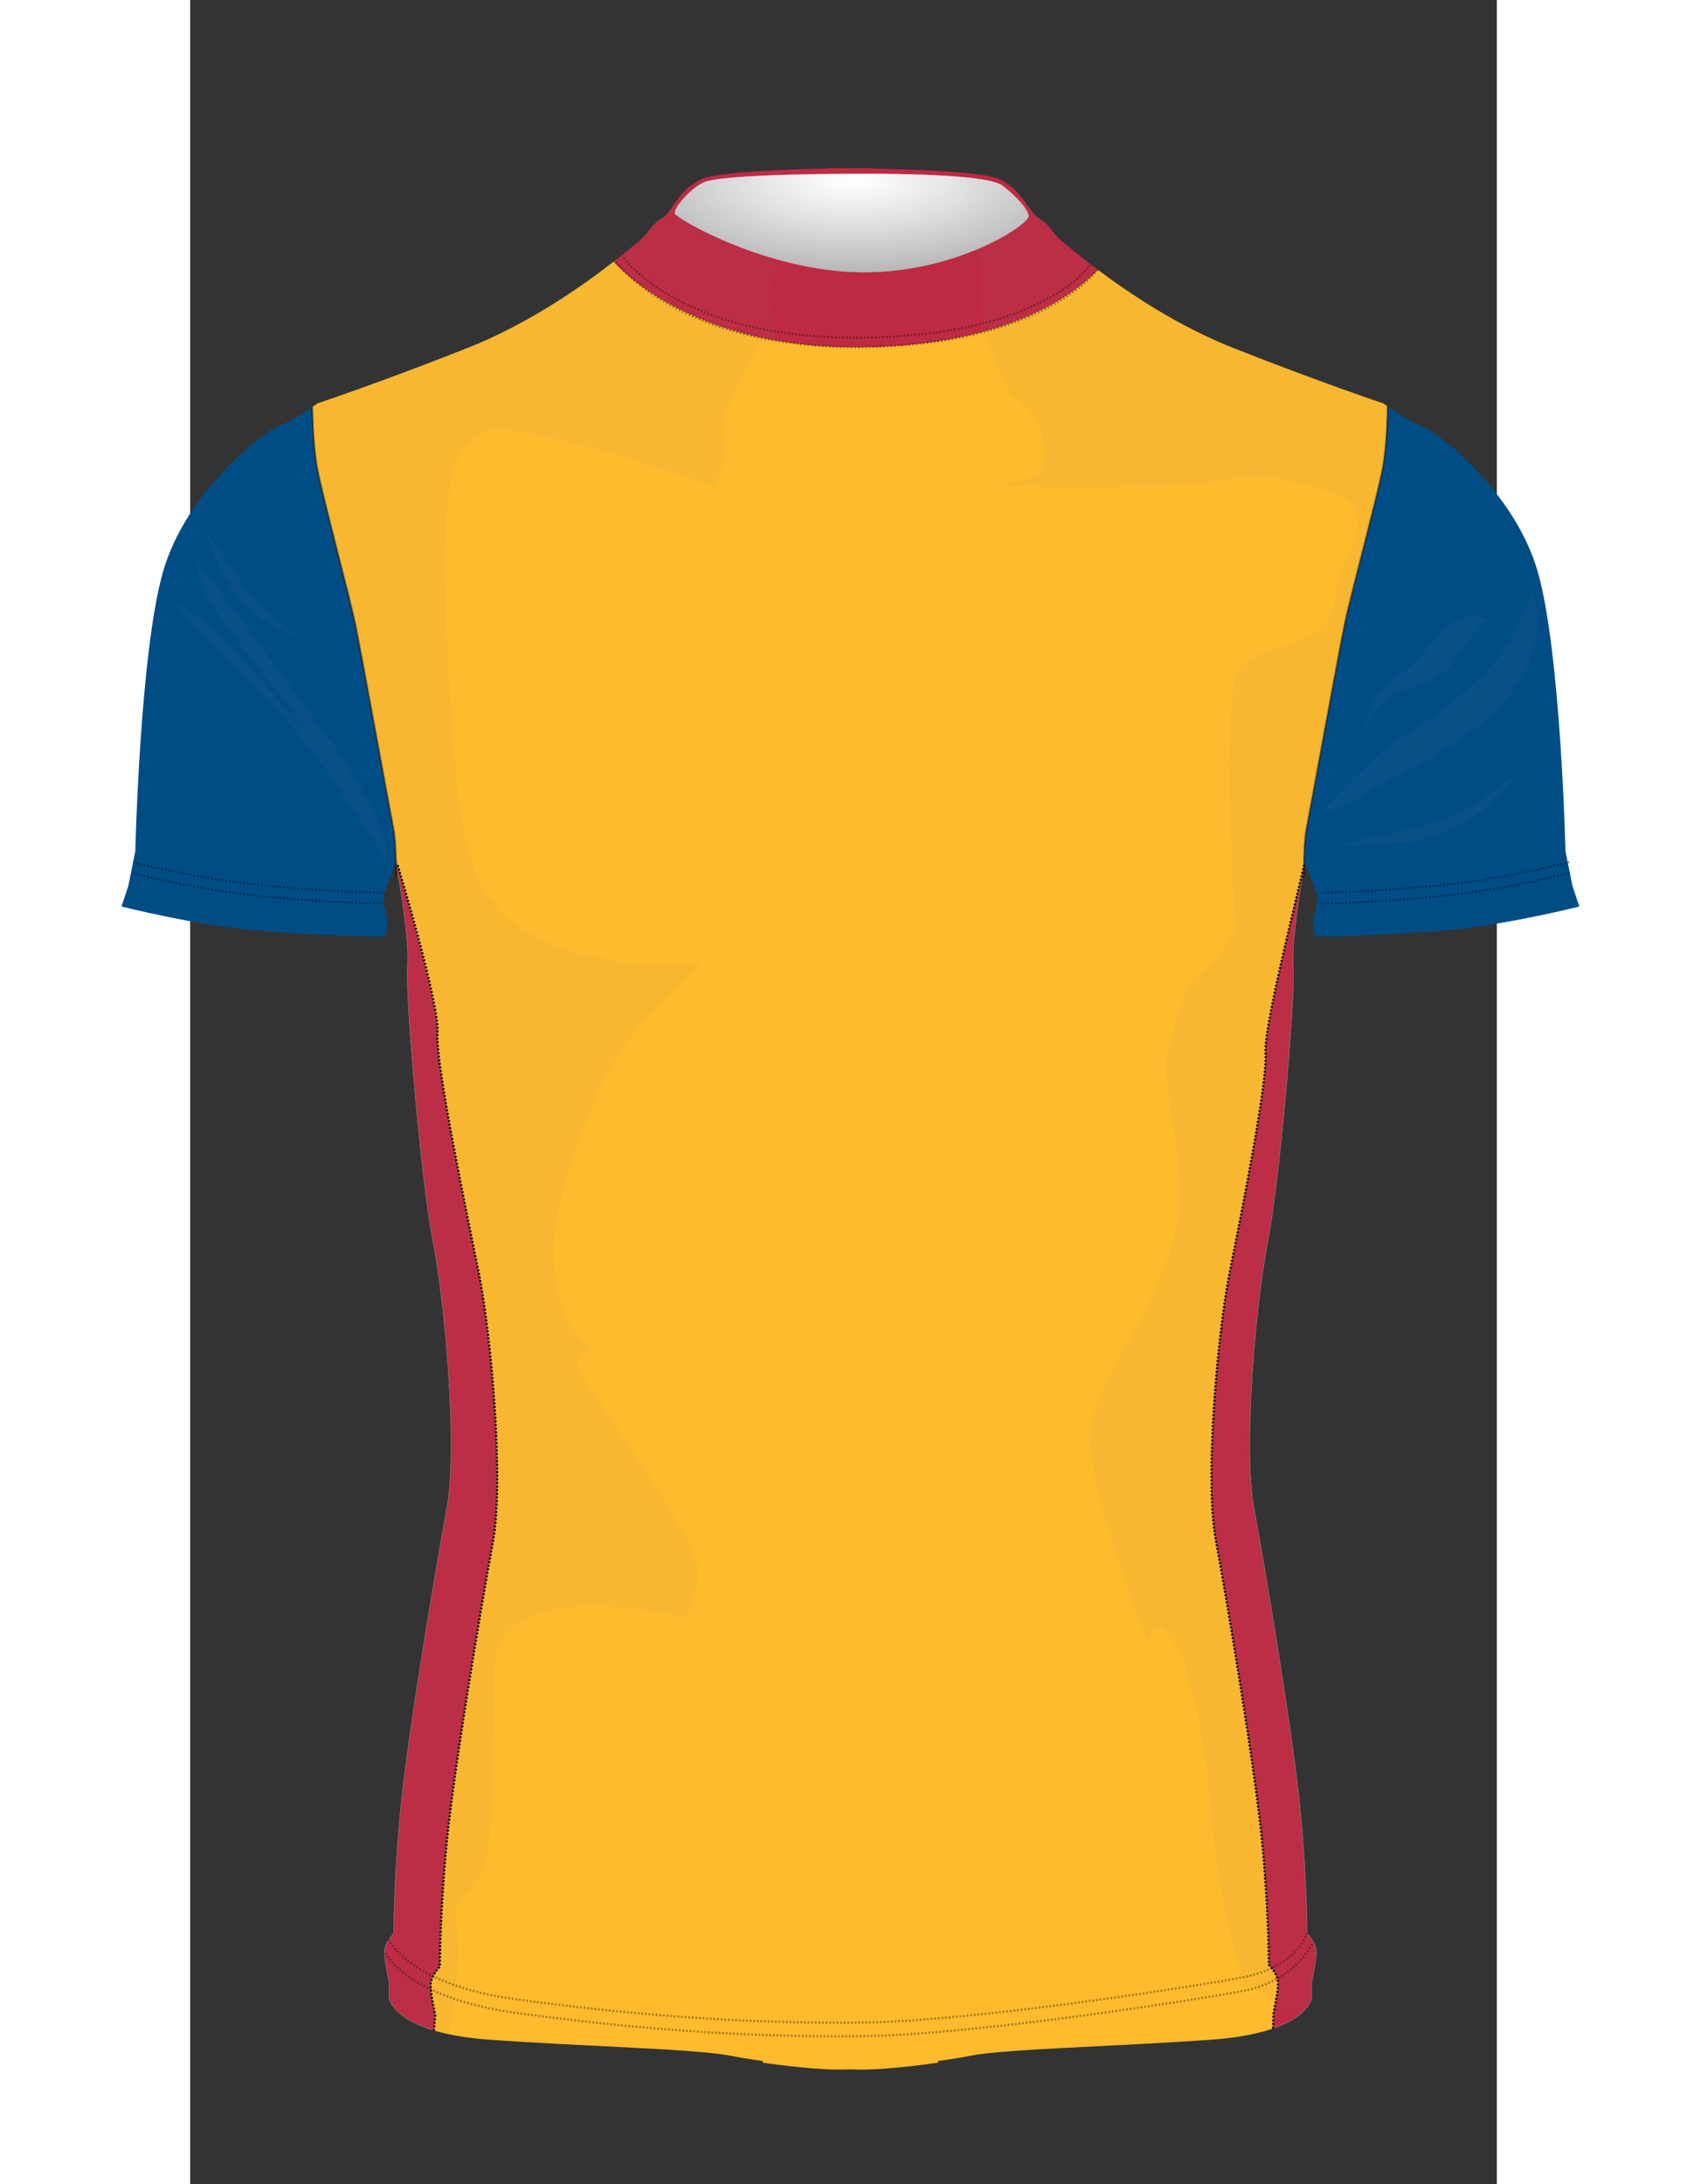 <?xml version="1.0" encoding="utf-8"?>
<!-- Generator: Adobe Illustrator 16.0.0, SVG Export Plug-In . SVG Version: 6.00 Build 0)  -->
<!DOCTYPE svg PUBLIC "-//W3C//DTD SVG 1.1//EN" "http://www.w3.org/Graphics/SVG/1.1/DTD/svg11.dtd">
<svg version="1.1" id="Layer_1" xmlns="http://www.w3.org/2000/svg" xmlns:xlink="http://www.w3.org/1999/xlink" x="0px" y="0px"
	 width="800.453px" height="1035.881px" viewBox="0 0 620 1035.881" enable-background="new 0 0 800.453 1035.881"
	 xml:space="preserve">
<rect x="0" y="0" width="620" height="1035.881" fill="#333333" stroke="none"/>
<g>
	<defs>
		<rect id="SVGFRONT_SVGID_1_" x="-77" y="9.008" width="790.393" height="1022.863"/>
	</defs>
	<clipPath id="SVGFRONT_SVGID_2_">
		<use xlink:href="#SVGFRONT_SVGID_1_"  overflow="visible"/>
	</clipPath>
	<g clip-path="url(#SVGFRONT_SVGID_2_)">
		<defs>
			<rect id="SVGFRONT_SVGID_3_" x="-77" y="9.008" width="790.393" height="1022.863"/>
		</defs>
		<clipPath id="SVGFRONT_SVGID_4_">
			<use xlink:href="#SVGFRONT_SVGID_3_"  overflow="visible"/>
		</clipPath>
    <g id="MASKF">
      <g id="BODY">
		<path clip-path="url(#SVGFRONT_SVGID_4_)" fill="#FDBB2D" d="M566.097,191.305c0,0-29.55-9.85-71.141-26.268
			c-26.251-10.362-49.441-25.953-64.357-37.147c-7.393,8.061-38.304,36.012-112.024,36.742
			c-73.096,0.725-108.3-30.542-117.668-40.531c-14.404,11.202-39.942,29.341-69.319,40.937
			c-41.59,16.417-71.141,26.268-71.141,26.268s-0.969,0.701-2.476,1.743v0.006c0.018,0.837,0.041,1.762,0.069,2.75
			c0.002,0.079,0.006,0.159,0.009,0.241c0.012,0.462,0.028,0.938,0.045,1.425c0.001,0.029,0.001,0.057,0.002,0.085
			c0.018,0.511,0.037,1.04,0.06,1.576c0.004,0.104,0.007,0.211,0.011,0.318c0.019,0.432,0.037,0.871,0.057,1.318
			c0.007,0.136,0.012,0.27,0.019,0.408c0.025,0.545,0.052,1.099,0.082,1.659c0.002,0.073,0.006,0.146,0.01,0.217
			c0.026,0.488,0.053,0.978,0.082,1.473c0.011,0.175,0.021,0.349,0.031,0.523c0.027,0.47,0.057,0.942,0.088,1.417
			c0.007,0.111,0.014,0.22,0.021,0.33c0.038,0.575,0.079,1.151,0.122,1.73c0.012,0.157,0.025,0.313,0.036,0.469
			c0.034,0.444,0.069,0.887,0.105,1.332c0.016,0.175,0.029,0.352,0.045,0.526c0.049,0.579,0.099,1.156,0.155,1.731
			c0.005,0.063,0.011,0.127,0.018,0.191c0.05,0.516,0.103,1.03,0.156,1.542c0.019,0.174,0.038,0.345,0.056,0.517
			c0.05,0.454,0.102,0.904,0.155,1.35c0.016,0.128,0.03,0.256,0.045,0.384c0.068,0.552,0.14,1.101,0.213,1.639
			c0.018,0.132,0.037,0.259,0.055,0.388c0.061,0.426,0.123,0.847,0.188,1.26c0.023,0.151,0.046,0.301,0.069,0.451
			c0.084,0.521,0.171,1.036,0.261,1.536c2.33,12.814,15.144,59.993,18.056,73.973c2.912,13.98,16.309,87.952,18.056,96.689
			c0.121,0.599,0.228,1.228,0.327,1.876c0.008,0.054,0.016,0.11,0.023,0.164c0.092,0.606,0.173,1.229,0.247,1.865
			c0.01,0.068,0.018,0.136,0.025,0.204c0.073,0.645,0.138,1.301,0.196,1.963c0.004,0.048,0.01,0.096,0.014,0.145
			c0.061,0.706,0.113,1.421,0.159,2.133c0.001,0.01,0.001,0.021,0.001,0.031c0.045,0.707,0.083,1.412,0.114,2.112
			c0.003,0.06,0.005,0.116,0.007,0.174c0.03,0.664,0.054,1.32,0.072,1.965c0.002,0.059,0.003,0.117,0.007,0.175
			c0.018,0.653,0.032,1.295,0.044,1.918c7.138,24.503,20.583,72.392,19.776,82.872c-1.094,14.229,14.25,86.925,19.723,114.286
			c5.473,27.363,12.04,97.408,6.567,126.96c-5.472,29.552-18.606,108.354-21.889,142.284c-3.284,33.93-3.284,59.103-3.284,59.103
			s-4.378,4.377-4.378,8.755s2.188,14.229,2.188,14.229l-0.59,7.272c6.448,1.928,14.822,3.507,25.742,4.307
			c44.873,3.283,98.503,4.378,114.919,7.662c4.271,0.854,9.583,1.707,15.349,2.504l-0.025,0.779c0,0,21.889,3.283,36.117,3.283
			c1.613,0,3.459-0.045,5.473-0.124c2.015,0.079,3.861,0.124,5.473,0.124c14.229,0,36.118-3.283,36.118-3.283l-0.026-0.779
			c5.766-0.797,11.078-1.65,15.349-2.504c16.417-3.284,70.047-4.379,114.921-7.662c12.668-0.927,21.932-2.901,28.705-5.256
			l0.211-7.222c0,0,2.19-9.85,2.19-14.228c0-4.379-4.378-8.757-4.378-8.757s0-25.173-3.285-59.102
			c-3.281-33.93-16.416-112.732-21.89-142.283c-5.473-29.552,1.097-99.599,6.567-126.961c5.473-27.362,18.147-90.403,17.052-104.632
			c-0.764-9.923,12.496-64.289,18.259-88.509c-0.008-5.035,0.188-12.511,1.256-17.846c1.747-8.737,15.144-82.709,18.056-96.689
			c2.912-13.979,15.728-61.159,18.057-73.973c1.643-9.043,2.127-22.139,2.269-29.068
			C566.893,191.882,566.097,191.305,566.097,191.305"/>
	</g>
       <g id="INSERT_COLOR">
		<path clip-path="url(#SVGFRONT_SVGID_6_)" fill="#BF2A43" d="M114.098,941.487c0-4.378,4.378-8.755,4.378-8.755s0-25.173,3.284-59.103
			c3.283-33.93,16.417-112.732,21.889-142.284c5.474-29.55-1.093-99.597-6.567-126.96c-5.472-27.361-20.816-100.058-19.723-114.285
			c0.806-10.48-12.639-58.37-19.778-82.873c0,0.017,0.002,0.035,0.002,0.05c0,0.012,0,0.023,0,0.036
			c0.012,0.667,0.018,1.314,0.021,1.933c0.035-0.088,0.056-0.139,0.056-0.139s6.567,35.023,5.472,49.252
			c-1.093,14.229,6.567,102.881,12.041,130.243c5.471,27.362,12.038,97.41,6.566,126.961s-18.607,108.354-21.89,142.282
			c-3.284,33.93-3.284,59.103-3.284,59.103s-4.376,4.377-4.376,8.757c0,4.378,2.188,14.228,2.188,14.228v7.662
			c0,0,1.269,9.396,21.321,15.394l0.59-7.272C116.286,955.717,114.098,945.865,114.098,941.487"/>
		<path clip-path="url(#SVGFRONT_SVGID_6_)" fill="none" stroke="#897F76" stroke-width="0.25" stroke-miterlimit="10" d="M114.098,941.487
			c0-4.378,4.378-8.755,4.378-8.755s0-25.173,3.284-59.103c3.283-33.93,16.417-112.732,21.889-142.284
			c5.474-29.55-1.093-99.597-6.567-126.96c-5.472-27.361-20.816-100.058-19.723-114.285c0.806-10.48-12.639-58.37-19.778-82.873
			c0,0.017,0.002,0.035,0.002,0.05c0,0.012,0,0.023,0,0.036c0.012,0.667,0.018,1.314,0.021,1.933
			c0.035-0.088,0.056-0.139,0.056-0.139s6.567,35.023,5.472,49.252c-1.093,14.229,6.567,102.881,12.041,130.243
			c5.471,27.362,12.038,97.41,6.566,126.961s-18.607,108.354-21.89,142.282c-3.284,33.93-3.284,59.103-3.284,59.103
			s-4.376,4.377-4.376,8.757c0,4.378,2.188,14.228,2.188,14.228v7.662c0,0,1.269,9.396,21.321,15.394l0.59-7.272
			C116.286,955.717,114.098,945.865,114.098,941.487z"/>
		<path clip-path="url(#SVGFRONT_SVGID_6_)" fill="#BF2A43" d="M510.278,498.856c1.096,14.229-11.579,77.27-17.052,104.632
			c-5.471,27.362-12.04,97.409-6.567,126.961c5.474,29.551,18.608,108.355,21.89,142.283c3.285,33.929,3.285,59.102,3.285,59.102
			s4.378,4.378,4.378,8.757c0,4.378-2.19,14.228-2.19,14.228l-0.211,7.222c17.229-5.987,18.357-14.444,18.357-14.444v-7.662
			c0,0,2.189-9.85,2.189-14.228c0-4.38-4.377-8.756-4.377-8.756s0-25.174-3.283-59.104c-3.283-33.928-16.419-112.731-21.892-142.282
			c-5.471-29.551,1.096-99.599,6.568-126.961c5.472-27.362,13.134-116.015,12.04-130.243c-0.944-12.24,3.782-39.851,5.123-47.333
			c-0.002-0.212,0-0.456,0-0.678C522.774,434.569,509.517,488.934,510.278,498.856"/>
		<path clip-path="url(#SVGFRONT_SVGID_6_)" fill="none" stroke="#897F76" stroke-width="0.25" stroke-miterlimit="10" d="M510.278,498.856
			c1.096,14.229-11.579,77.27-17.052,104.632c-5.471,27.362-12.04,97.409-6.567,126.961c5.474,29.551,18.608,108.355,21.89,142.283
			c3.285,33.929,3.285,59.102,3.285,59.102s4.378,4.378,4.378,8.757c0,4.378-2.19,14.228-2.19,14.228l-0.211,7.222
			c17.229-5.987,18.357-14.444,18.357-14.444v-7.662c0,0,2.189-9.85,2.189-14.228c0-4.38-4.377-8.756-4.377-8.756
			s0-25.174-3.283-59.104c-3.283-33.928-16.419-112.731-21.892-142.282c-5.471-29.551,1.096-99.599,6.568-126.961
			c5.472-27.362,13.134-116.015,12.04-130.243c-0.944-12.24,3.782-39.851,5.123-47.333c-0.002-0.212,0-0.456,0-0.678
			C522.774,434.569,509.517,488.934,510.278,498.856z"/>
	</g>
    </g>
   
  </g>
	<g clip-path="url(#SVGFRONT_SVGID_2_)">
		<defs>
			<rect id="SVGFRONT_SVGID_5_" x="-77" y="9.008" width="790.393" height="1022.863"/>
		</defs>
		<clipPath id="SVGFRONT_SVGID_6_">
			<use xlink:href="#SVGFRONT_SVGID_5_"  overflow="visible"/>
		</clipPath>
   
    </g>
	<g clip-path="url(#SVGFRONT_SVGID_2_)">
		<defs>
			<rect id="SVGFRONT_SVGID_7_" x="-77" y="9.008" width="790.393" height="1022.863"/>
		</defs>
		<clipPath id="SVGFRONT_SVGID_8_">
			<use xlink:href="#SVGFRONT_SVGID_7_"  overflow="visible"/>
		</clipPath>
     <g id="MASKF">
    <g id="SLEEVES">
		<path clip-path="url(#SVGFRONT_SVGID_8_)" fill="#FDBB2D" d="M555.325,351.243c-0.008,0.034-0.014,0.055-0.014,0.055
			S555.317,351.273,555.325,351.243"/>
		<path clip-path="url(#SVGFRONT_SVGID_8_)" fill="#004D86" d="M97.583,407.313c0-0.012,0-0.023,0-0.033c-0.01-0.64-0.026-1.298-0.045-1.97
			c-0.001-0.058-0.004-0.116-0.005-0.175c-0.02-0.646-0.043-1.301-0.072-1.965c-0.002-0.058-0.005-0.116-0.007-0.174
			c-0.031-0.7-0.068-1.405-0.114-2.112c0-0.01-0.001-0.021-0.001-0.03c-0.046-0.713-0.1-1.428-0.16-2.134
			c-0.004-0.048-0.008-0.097-0.014-0.145c-0.058-0.662-0.122-1.319-0.196-1.963c-0.008-0.067-0.015-0.135-0.024-0.204
			c-0.073-0.637-0.156-1.259-0.246-1.864c-0.008-0.055-0.016-0.111-0.024-0.165c-0.099-0.648-0.207-1.277-0.327-1.876
			c-1.747-8.737-15.144-82.709-18.056-96.689c-2.911-13.979-15.727-61.159-18.055-73.973c-0.092-0.5-0.179-1.015-0.263-1.536
			c-0.023-0.15-0.046-0.3-0.069-0.45c-0.065-0.414-0.126-0.834-0.186-1.261c-0.018-0.129-0.038-0.256-0.056-0.388
			c-0.075-0.539-0.146-1.087-0.213-1.639c-0.017-0.127-0.03-0.256-0.045-0.384c-0.054-0.445-0.105-0.896-0.155-1.35
			c-0.019-0.171-0.037-0.343-0.057-0.517c-0.054-0.512-0.106-1.024-0.155-1.542c-0.006-0.063-0.013-0.127-0.019-0.191
			c-0.054-0.576-0.106-1.152-0.155-1.731c-0.016-0.175-0.03-0.351-0.044-0.526c-0.036-0.445-0.072-0.888-0.106-1.332
			c-0.011-0.156-0.024-0.311-0.036-0.468c-0.042-0.581-0.082-1.156-0.121-1.732c-0.008-0.109-0.013-0.218-0.021-0.33
			c-0.031-0.475-0.061-0.948-0.089-1.417c-0.01-0.176-0.02-0.349-0.03-0.523c-0.03-0.495-0.056-0.985-0.081-1.473
			c-0.004-0.071-0.008-0.144-0.011-0.217c-0.029-0.561-0.056-1.113-0.081-1.659c-0.006-0.138-0.013-0.272-0.02-0.408
			c-0.02-0.447-0.037-0.886-0.056-1.318c-0.003-0.106-0.009-0.213-0.012-0.318c-0.021-0.538-0.042-1.065-0.059-1.576
			c-0.001-0.029-0.002-0.056-0.002-0.084c-0.017-0.491-0.032-0.965-0.046-1.427c-0.003-0.081-0.006-0.161-0.007-0.241
			c-0.03-0.989-0.053-1.912-0.071-2.75v-0.006c-3.868,2.665-11.405,7.627-16.131,9.203c-6.567,2.189-43.779,30.646-54.725,68.954
			c-10.943,38.305-13.133,132.432-13.133,132.432l-3.284,16.417l-3.283,9.85c0,0,38.307,9.85,71.142,12.039
			c32.835,2.189,53.629,2.189,53.629,2.189s2.189-2.189,1.095-8.756c-1.095-6.566-2.188-8.755-1.095-12.039
			c1.022-3.069,4.915-12.83,5.418-14.089C97.6,408.628,97.593,407.98,97.583,407.313"/>
		<path clip-path="url(#SVGFRONT_SVGID_8_)" fill="#004D86" d="M655.847,420.053l-3.285-16.416c0,0-2.189-94.126-13.134-132.434
			c-10.945-38.307-48.156-66.764-54.725-68.953c-4.887-1.628-12.8-6.891-16.529-9.478c-0.142,6.928-0.626,20.024-2.269,29.067
			c-2.329,12.814-15.145,59.994-18.057,73.973c-2.912,13.979-16.309,87.952-18.056,96.688c-1.115,5.57-1.281,13.504-1.256,18.526
			c0.218-1.215,0.35-1.919,0.35-1.919s4.377,10.945,5.471,14.228c1.094,3.284,0,5.473-1.094,12.041
			c-1.096,6.566,1.094,8.755,1.094,8.755s20.796,0,53.629-2.189c32.836-2.189,71.144-12.039,71.144-12.039L655.847,420.053z"/>
	</g>
       </g>
    </g>
	<g clip-path="url(#SVGFRONT_SVGID_2_)">
		<defs>
			<rect id="SVGFRONT_SVGID_9_" x="-77" y="9.008" width="790.393" height="1022.863"/>
		</defs>
		<clipPath id="SVGFRONT_SVGID_10_">
			<use xlink:href="#SVGFRONT_SVGID_9_"  overflow="visible"/>
		</clipPath>
    <g id="COLLAR">
		<path clip-path="url(#SVGFRONT_SVGID_10_)" fill="#BF2A43" d="M318.575,164.632c73.722-0.729,104.631-28.681,112.023-36.741
			c-8.718-6.541-14.616-11.585-16.634-13.199c-5.473-4.378-5.473-7.661-10.945-10.945c-5.473-3.283-7.66-13.133-18.605-18.605
			c-6.967-3.483-38.314-4.75-60.188-5.21l-0.01-0.264c0,0-4.302,0-10.945,0.081c-6.643-0.081-10.946-0.081-10.946-0.081
			l-0.007,0.264c-21.874,0.459-53.222,1.727-60.188,5.21c-10.945,5.472-13.133,15.322-18.606,18.605
			c-5.473,3.284-5.473,6.567-10.944,10.945c-1.606,1.287-5.684,4.753-11.673,9.41C210.275,134.089,245.478,165.356,318.575,164.632"
			/>
	</g>
    </g>
	<g clip-path="url(#SVGFRONT_SVGID_2_)">
		<defs>
			<rect id="SVGFRONT_SVGID_11_" x="-77" y="9.008" width="790.393" height="1022.863"/>
		</defs>
		<clipPath id="SVGFRONT_SVGID_12_">
			<use xlink:href="#SVGFRONT_SVGID_11_"  overflow="visible"/>
		</clipPath>
		<path clip-path="url(#SVGFRONT_SVGID_12_)" d="M58.445,205.046c0.027,0.47,0.057,0.943,0.087,1.419
			C58.502,205.989,58.473,205.517,58.445,205.046"/>
		<path clip-path="url(#SVGFRONT_SVGID_12_)" d="M58.334,203.052c0.025,0.485,0.053,0.978,0.081,1.472
			C58.387,204.029,58.359,203.537,58.334,203.052"/>
		<path clip-path="url(#SVGFRONT_SVGID_12_)" d="M97.582,407.278c0,0.012,0,0.023,0,0.033C97.582,407.302,97.582,407.29,97.582,407.278"/>
		<path clip-path="url(#SVGFRONT_SVGID_12_)" d="M58.242,201.174c0.025,0.547,0.052,1.1,0.08,1.662
			C58.293,202.273,58.267,201.719,58.242,201.174"/>
		<path clip-path="url(#SVGFRONT_SVGID_12_)" d="M58.048,196.044c0.014,0.462,0.028,0.936,0.046,1.425
			C58.076,196.981,58.062,196.506,58.048,196.044"/>
		<path clip-path="url(#SVGFRONT_SVGID_12_)" d="M58.167,199.448c0.019,0.432,0.036,0.872,0.056,1.319
			C58.203,200.32,58.186,199.88,58.167,199.448"/>
		<path clip-path="url(#SVGFRONT_SVGID_12_)" d="M57.97,193.054c0.019,0.838,0.041,1.76,0.071,2.75
			C58.011,194.815,57.988,193.891,57.97,193.054"/>
		<path clip-path="url(#SVGFRONT_SVGID_12_)" d="M97.603,409.247"/>
		<path clip-path="url(#SVGFRONT_SVGID_12_)" d="M58.096,197.555c0.018,0.511,0.037,1.039,0.058,1.575
			C58.133,198.594,58.114,198.066,58.096,197.555"/>
		<path clip-path="url(#SVGFRONT_SVGID_12_)" d="M58.555,206.794c0.037,0.575,0.079,1.152,0.122,1.73
			C58.634,207.946,58.592,207.369,58.555,206.794"/>
		<path clip-path="url(#SVGFRONT_SVGID_12_)" d="M59.248,214.832c0.05,0.455,0.102,0.904,0.155,1.35
			C59.35,215.736,59.298,215.286,59.248,214.832"/>
		<path clip-path="url(#SVGFRONT_SVGID_12_)" d="M59.716,218.594c0.06,0.426,0.124,0.846,0.188,1.259
			C59.84,219.439,59.776,219.02,59.716,218.594"/>
		<path clip-path="url(#SVGFRONT_SVGID_12_)" d="M59.448,216.565c0.069,0.554,0.138,1.1,0.213,1.64
			C59.587,217.665,59.517,217.119,59.448,216.565"/>
		<path clip-path="url(#SVGFRONT_SVGID_12_)" d="M97.164,398.575c0.004,0.048,0.009,0.096,0.014,0.143
			C97.173,398.67,97.168,398.623,97.164,398.575"/>
		<path clip-path="url(#SVGFRONT_SVGID_12_)" d="M96.944,396.407c0.008,0.069,0.016,0.136,0.025,0.205
			C96.96,396.543,96.952,396.476,96.944,396.407"/>
		<path clip-path="url(#SVGFRONT_SVGID_12_)" d="M59.973,220.303c0.084,0.521,0.17,1.038,0.261,1.537
			C60.144,221.341,60.057,220.824,59.973,220.303"/>
		<path clip-path="url(#SVGFRONT_SVGID_12_)" d="M59.036,212.774c0.05,0.516,0.103,1.03,0.157,1.542
			C59.139,213.804,59.086,213.29,59.036,212.774"/>
		<path clip-path="url(#SVGFRONT_SVGID_12_)" d="M58.712,208.994c0.034,0.443,0.068,0.887,0.106,1.33
			C58.781,209.881,58.746,209.437,58.712,208.994"/>
		<path clip-path="url(#SVGFRONT_SVGID_12_)" d="M96.674,394.379c0.008,0.054,0.016,0.108,0.024,0.162
			C96.689,394.487,96.682,394.433,96.674,394.379"/>
		<path clip-path="url(#SVGFRONT_SVGID_12_)" d="M97.452,402.995c0.002,0.058,0.005,0.116,0.007,0.175
			C97.457,403.111,97.455,403.053,97.452,402.995"/>
		<path clip-path="url(#SVGFRONT_SVGID_12_)" d="M58.862,210.852c0.049,0.579,0.101,1.156,0.155,1.73
			C58.963,212.007,58.912,211.431,58.862,210.852"/>
		<path clip-path="url(#SVGFRONT_SVGID_12_)" d="M97.336,400.853c0,0.01,0.001,0.021,0.001,0.03
			C97.338,400.874,97.336,400.863,97.336,400.853"/>
		<path clip-path="url(#SVGFRONT_SVGID_12_)" d="M97.532,405.135c0.001,0.059,0.004,0.116,0.005,0.175
			C97.536,405.251,97.533,405.193,97.532,405.135"/>
		<path clip-path="url(#SVGFRONT_SVGID_12_)" d="M97.336,400.853c-0.045-0.714-0.098-1.427-0.16-2.135
			C97.238,399.426,97.291,400.139,97.336,400.853"/>
		<path clip-path="url(#SVGFRONT_SVGID_12_)" d="M97.603,409.247c-0.002-0.619-0.009-1.266-0.021-1.935
			C97.594,407.981,97.6,408.628,97.603,409.247"/>
		<path clip-path="url(#SVGFRONT_SVGID_12_)" d="M96.674,394.379c-0.1-0.648-0.207-1.277-0.327-1.878
			C96.467,393.102,96.574,393.73,96.674,394.379"/>
		<path clip-path="url(#SVGFRONT_SVGID_12_)" d="M97.582,407.278c-0.01-0.639-0.026-1.298-0.044-1.968
			C97.556,405.98,97.572,406.639,97.582,407.278"/>
		<path clip-path="url(#SVGFRONT_SVGID_12_)" d="M97.452,402.995c-0.031-0.7-0.069-1.405-0.114-2.111
			C97.383,401.59,97.421,402.295,97.452,402.995"/>
		<path clip-path="url(#SVGFRONT_SVGID_12_)" d="M97.532,405.135c-0.02-0.646-0.043-1.301-0.072-1.964
			C97.489,403.833,97.512,404.489,97.532,405.135"/>
		<path clip-path="url(#SVGFRONT_SVGID_12_)" d="M96.944,396.407c-0.073-0.637-0.156-1.259-0.246-1.864
			C96.788,395.148,96.871,395.771,96.944,396.407"/>
		<path clip-path="url(#SVGFRONT_SVGID_12_)" d="M97.164,398.575c-0.058-0.664-0.124-1.319-0.196-1.963
			C97.041,397.256,97.106,397.912,97.164,398.575"/>
		<path clip-path="url(#SVGFRONT_SVGID_12_)" d="M59.248,214.832c-0.019-0.171-0.037-0.344-0.055-0.517
			C59.211,214.488,59.229,214.661,59.248,214.832"/>
		<path clip-path="url(#SVGFRONT_SVGID_12_)" d="M58.096,197.555c-0.001-0.029-0.001-0.057-0.002-0.085
			C58.095,197.499,58.095,197.526,58.096,197.555"/>
		<path clip-path="url(#SVGFRONT_SVGID_12_)" d="M58.167,199.448c-0.003-0.106-0.009-0.213-0.012-0.318
			C58.158,199.234,58.164,199.342,58.167,199.448"/>
		<path clip-path="url(#SVGFRONT_SVGID_12_)" d="M58.334,203.052c-0.004-0.073-0.008-0.145-0.011-0.217
			C58.326,202.907,58.33,202.979,58.334,203.052"/>
		<path clip-path="url(#SVGFRONT_SVGID_12_)" d="M58.242,201.174c-0.006-0.137-0.011-0.272-0.019-0.407
			C58.23,200.903,58.235,201.037,58.242,201.174"/>
		<path clip-path="url(#SVGFRONT_SVGID_12_)" d="M57.97,193.047v0.006V193.047z"/>
		<path clip-path="url(#SVGFRONT_SVGID_12_)" d="M58.048,196.044c-0.002-0.081-0.006-0.162-0.007-0.241
			C58.042,195.883,58.045,195.963,58.048,196.044"/>
		<path clip-path="url(#SVGFRONT_SVGID_12_)" d="M59.973,220.303c-0.023-0.148-0.046-0.299-0.07-0.45
			C59.927,220.004,59.95,220.154,59.973,220.303"/>
		<path clip-path="url(#SVGFRONT_SVGID_12_)" d="M59.036,212.774c-0.006-0.063-0.013-0.128-0.02-0.191
			C59.023,212.646,59.03,212.71,59.036,212.774"/>
		<path clip-path="url(#SVGFRONT_SVGID_12_)" d="M59.448,216.565c-0.016-0.127-0.029-0.256-0.045-0.382
			C59.418,216.309,59.432,216.438,59.448,216.565"/>
		<path clip-path="url(#SVGFRONT_SVGID_12_)" d="M59.716,218.594c-0.018-0.13-0.037-0.259-0.055-0.389
			C59.68,218.335,59.698,218.463,59.716,218.594"/>
		<path clip-path="url(#SVGFRONT_SVGID_12_)" d="M58.712,208.994c-0.011-0.157-0.024-0.313-0.036-0.47
			C58.688,208.681,58.702,208.837,58.712,208.994"/>
		<path clip-path="url(#SVGFRONT_SVGID_12_)" d="M58.862,210.852c-0.015-0.175-0.03-0.351-0.044-0.527
			C58.833,210.5,58.847,210.677,58.862,210.852"/>
		<path clip-path="url(#SVGFRONT_SVGID_12_)" d="M58.555,206.794c-0.007-0.109-0.014-0.218-0.022-0.329
			C58.541,206.576,58.548,206.685,58.555,206.794"/>
		<path clip-path="url(#SVGFRONT_SVGID_12_)" d="M58.445,205.046c-0.01-0.174-0.021-0.349-0.029-0.522
			C58.425,204.697,58.435,204.872,58.445,205.046"/>
		<path clip-path="url(#SVGFRONT_SVGID_12_)" fill="#FFFFFF" d="M318.628,129.117c45.202,0.43,79.642-22.817,79.21-26.691
			c-0.428-3.875-7.842-11.069-12.578-14.513c-4.736-3.444-27.25-5.745-72.453-5.497c-45.72,0.25-61.21,1.999-67.456,3.497
			c-6.248,1.499-16.532,12.908-15.24,15.491C231.402,103.987,273.691,128.688,318.628,129.117"/>
		<g opacity="0.35" clip-path="url(#SVGFRONT_SVGID_12_)">
			<g>
				<defs>
					<rect id="SVGFRONT_SVGID_13_" x="230" y="82.398" width="167.844" height="46.725"/>
				</defs>
				<clipPath id="SVGFRONT_SVGID_14_">
					<use xlink:href="#SVGFRONT_SVGID_13_"  overflow="visible"/>
				</clipPath>
				<g clip-path="url(#SVGFRONT_SVGID_14_)">
					<defs>
						<path id="SVGFRONT_SVGID_15_" d="M318.627,129.117c45.202,0.43,79.643-22.817,79.213-26.691c-0.432-3.875-7.844-11.069-12.58-14.513
							c-4.736-3.444-27.25-5.745-72.452-5.497c-45.722,0.25-61.211,1.999-67.457,3.497c-6.247,1.499-16.533,12.908-15.242,15.491
							S273.691,128.688,318.627,129.117"/>
					</defs>
					<clipPath id="SVGFRONT_SVGID_16_">
						<use xlink:href="#SVGFRONT_SVGID_15_"  overflow="visible"/>
					</clipPath>
					
						<radialGradient id="SVGFRONT_SVGID_17_" cx="93.915" cy="916.812" r="1.291" gradientTransform="matrix(102.133 0 0 -40.542 -9276.688 37254.492)" gradientUnits="userSpaceOnUse">
						<stop  offset="0" style="stop-color:#FFFFFF"/>
						<stop  offset="1" style="stop-color:#FFFFFF"/>
					</radialGradient>
					<rect x="228.818" y="82.168" clip-path="url(#SVGFRONT_SVGID_16_)" fill="url(#SVGFRONT_SVGID_17_)" width="169.452" height="47.378"/>
				</g>
				<g clip-path="url(#SVGFRONT_SVGID_14_)">
					<defs>
						<path id="SVGFRONT_SVGID_18_" d="M318.627,129.117c45.202,0.43,79.643-22.817,79.213-26.691c-0.432-3.875-7.844-11.069-12.58-14.513
							c-4.736-3.444-27.25-5.745-72.452-5.497c-45.722,0.25-61.211,1.999-67.457,3.497c-6.247,1.499-16.533,12.908-15.242,15.491
							S273.691,128.688,318.627,129.117"/>
					</defs>
					<clipPath id="SVGFRONT_SVGID_19_">
						<use xlink:href="#SVGFRONT_SVGID_18_"  overflow="visible"/>
					</clipPath>
					
						<radialGradient id="SVGFRONT_SVGID_20_" cx="93.915" cy="916.812" r="1.291" gradientTransform="matrix(102.133 0 0 -40.542 -9276.688 37254.492)" gradientUnits="userSpaceOnUse">
						<stop  offset="0" style="stop-color:#FFFFFF"/>
						<stop  offset="0.108" style="stop-color:#EBEBEB"/>
						<stop  offset="0.331" style="stop-color:#B7B7B7"/>
						<stop  offset="0.648" style="stop-color:#646464"/>
						<stop  offset="1" style="stop-color:#000000"/>
					</radialGradient>
					<rect x="228.818" y="82.168" clip-path="url(#SVGFRONT_SVGID_19_)" fill="url(#SVGFRONT_SVGID_20_)" width="169.452" height="47.378"/>
				</g>
			</g>
		</g>
		<g opacity="0.5" clip-path="url(#SVGFRONT_SVGID_12_)">
			<g>
				<defs>
					<rect id="SVGFRONT_SVGID_21_" x="-5.888" y="91.767" width="645.324" height="873.056"/>
				</defs>
				<clipPath id="SVGFRONT_SVGID_22_">
					<use xlink:href="#SVGFRONT_SVGID_21_"  overflow="visible"/>
				</clipPath>
				<g opacity="0.1" clip-path="url(#SVGFRONT_SVGID_22_)">
					<g>
						<defs>
							<rect id="SVGFRONT_SVGID_23_" x="372.876" y="91.767" width="195.298" height="864.331"/>
						</defs>
						<clipPath id="SVGFRONT_SVGID_24_">
							<use xlink:href="#SVGFRONT_SVGID_23_"  overflow="visible"/>
						</clipPath>
						<path clip-path="url(#SVGFRONT_SVGID_24_)" fill="#897F76" d="M529.793,392.501c1.747-8.737,15.144-82.709,18.056-96.688
							c2.912-13.979,15.728-61.159,18.057-73.973c1.643-9.043,2.127-22.139,2.269-29.067c-1.281-0.889-2.077-1.468-2.077-1.468
							s-29.552-9.85-71.141-26.268c-41.59-16.416-75.52-45.967-80.991-50.344c-5.473-4.38-5.473-7.663-10.945-10.946
							c-3.622-2.174-5.82-7.224-10.059-11.979l-2.227,0.777c3.553,3.396,6.822,7.346,7.105,9.881
							c0.227,2.046-9.283,9.498-24.964,16.011c1.269,2.631,2.185,5.116,2.332,7.027c0.563,7.339,0,6.774,0,17.502
							c0,10.728,3.951,21.453,10.727,37.263c6.776,15.808,14.114,7.338,19.196,29.923c5.082,22.583-25.406,18.631-25.406,18.631
							s27.665,3.952,58.153,2.258c30.487-1.694,23.712,0,45.167-2.258c21.455-2.259,21.455-5.646,54.199,3.388
							c32.746,9.033,7.905,29.358,5.646,52.506c-2.261,23.148-35.005,19.761-44.604,32.182
							c-9.597,12.421-3.386,108.966-2.257,119.693c1.13,10.727-22.018,29.357-22.018,29.357s-6.213,18.068-10.164,31.617
							c-3.952,13.551,6.212,41.781,5.646,72.269c-0.563,30.487-28.228,70.572-37.827,92.592c-9.598,22.02-2.258,43.473,13.55,91.465
							c15.809,47.988,6.212,6.209,18.067,20.889c11.856,14.68,6.21,9.032,12.421,29.922c6.211,20.891,8.468,52.509,8.468,52.509
							s2.261,32.744,10.164,62.668c7.903,29.922,4.518,16.373,24.843,33.875l6.437,2.384c6.008-4.469,6.553-8.502,6.553-8.502
							v-7.663c0,0,2.189-9.849,2.189-14.227c0-4.38-4.375-8.757-4.375-8.757s0-25.173-3.285-59.103
							c-3.283-33.928-16.419-112.731-21.892-142.282c-5.471-29.551,1.096-99.599,6.568-126.961
							c5.472-27.362,13.134-116.015,12.04-130.243c-0.942-12.24,3.782-39.851,5.123-47.333
							C528.512,406.005,528.678,398.071,529.793,392.501"/>
					</g>
				</g>
				<g opacity="0.1" clip-path="url(#SVGFRONT_SVGID_22_)">
					<g>
						<defs>
							<rect id="SVGFRONT_SVGID_25_" x="57.97" y="96.011" width="220.277" height="868.812"/>
						</defs>
						<clipPath id="SVGFRONT_SVGID_26_">
							<use xlink:href="#SVGFRONT_SVGID_25_"  overflow="visible"/>
						</clipPath>
						<path clip-path="url(#SVGFRONT_SVGID_26_)" fill="#897F76" d="M274.699,121.928c-25.279-7.635-43.742-18.833-44.588-20.524
							c-0.414-0.827,0.368-2.563,1.816-4.586c-0.594-0.286-1.166-0.558-1.688-0.807c-2.333,3.262-4.173,6.211-6.716,7.736
							c-5.473,3.283-5.473,6.566-10.944,10.944c-5.472,4.379-39.401,33.929-80.992,50.346
							c-41.59,16.418-71.142,26.269-71.142,26.269s-0.966,0.7-2.474,1.739c0.148,6.998,0.642,19.871,2.264,28.795
							c2.33,12.814,15.144,59.994,18.056,73.973c2.912,13.979,16.309,87.952,18.056,96.688c0.99,4.948,1.231,11.764,1.256,16.746
							c0.035-0.088,0.056-0.14,0.056-0.14s6.567,35.024,5.472,49.253c-1.093,14.229,6.567,102.881,12.041,130.243
							c5.471,27.362,12.038,97.41,6.566,126.961s-18.607,108.354-21.89,142.282c-3.284,33.93-3.284,59.104-3.284,59.104
							s-4.376,4.376-4.376,8.756c0,4.378,2.188,14.228,2.188,14.228v7.662c0,0,1.556,11.572,28.615,17.227
							c2.313-13.151,5.75-36.281,3.8-48.371c-2.822-17.502,2.259-14.114,10.163-25.972c7.904-11.856,6.21-51.377,7.339-98.804
							c1.129-47.425,90.335-24.276,90.335-24.276s7.338-10.163,6.21-24.277c-1.13-14.113-45.731-76.22-54.201-90.334
							c-8.469-14.115,4.517-12.421,4.517-12.421s-12.421-5.646-17.503-33.31c-5.081-27.665,8.47-61.54,20.89-90.899
							c12.421-29.358,48.554-59.845,48.554-59.845s-38.956,6.209-76.217-10.729c-37.264-16.937-39.522-45.731-44.603-134.372
							c-5.082-88.64,3.387-106.143,23.712-107.273c20.326-1.128,92.027,22.584,102.754,27.101c0,0,6.775-14.115,4.518-22.583
							c-2.258-8.47,4.517-22.019,12.42-36.699c7.904-14.679,7.904-7.904,10.728-10.162c2.823-2.258,0.564-15.243-1.129-19.195
							c-1.694-3.953-0.564-5.082,2.824-14.116C278.718,126.631,277.345,124.425,274.699,121.928"/>
					</g>
				</g>
				<g opacity="0.12" clip-path="url(#SVGFRONT_SVGID_22_)">
					<g>
						<defs>
							<rect id="SVGFRONT_SVGID_27_" x="-5.888" y="264.917" width="101.061" height="145.1"/>
						</defs>
						<clipPath id="SVGFRONT_SVGID_28_">
							<use xlink:href="#SVGFRONT_SVGID_27_"  overflow="visible"/>
						</clipPath>
						<path clip-path="url(#SVGFRONT_SVGID_28_)" fill="#897F76" d="M70.895,357.509c-2.823-4.517-68.315-92.592-68.315-92.592
							s1.13,8.469,5.646,18.067s50.248,67.186,50.248,67.186s-41.216-45.167-43.473-47.989c-2.258-2.823-20.89-17.504-20.89-15.245
							s14.115,17.503,25.406,28.229c11.292,10.727,34.439,33.876,45.167,50.248c10.729,16.374,30.488,44.604,30.488,44.604
							s-3.952-16.374-6.775-23.149C85.574,380.093,73.718,362.027,70.895,357.509"/>
					</g>
				</g>
				<g opacity="0.12" clip-path="url(#SVGFRONT_SVGID_22_)">
					<g>
						<defs>
							<rect id="SVGFRONT_SVGID_29_" x="7.097" y="251.367" width="44.037" height="50.812"/>
						</defs>
						<clipPath id="SVGFRONT_SVGID_30_">
							<use xlink:href="#SVGFRONT_SVGID_29_"  overflow="visible"/>
						</clipPath>
						<path clip-path="url(#SVGFRONT_SVGID_30_)" fill="#897F76" d="M26.293,279.032c-3.952-5.647-19.195-27.664-19.195-27.664
							s6.209,23.147,18.631,35.003c12.421,11.857,25.406,15.809,25.406,15.809S30.245,284.678,26.293,279.032"/>
					</g>
				</g>
				<g opacity="0.12" clip-path="url(#SVGFRONT_SVGID_22_)">
					<g>
						<defs>
							<rect id="SVGFRONT_SVGID_31_" x="536.682" y="281.855" width="102.754" height="103.319"/>
						</defs>
						<clipPath id="SVGFRONT_SVGID_32_">
							<use xlink:href="#SVGFRONT_SVGID_31_"  overflow="visible"/>
						</clipPath>
						<path clip-path="url(#SVGFRONT_SVGID_32_)" fill="#897F76" d="M637.175,281.855c0,0-7.338,14.679-13.548,25.97
							c-6.211,11.293-32.746,32.746-46.862,40.65c-14.112,7.906-40.083,36.699-40.083,36.699s11.854-2.259,19.194-7.904
							c7.339-5.646,54.201-24.277,72.267-50.248C646.21,301.05,637.175,281.855,637.175,281.855"/>
					</g>
				</g>
				<g opacity="0.12" clip-path="url(#SVGFRONT_SVGID_22_)">
					<g>
						<defs>
							<rect id="SVGFRONT_SVGID_33_" x="546.276" y="367.672" width="81.866" height="33.666"/>
						</defs>
						<clipPath id="SVGFRONT_SVGID_34_">
							<use xlink:href="#SVGFRONT_SVGID_33_"  overflow="visible"/>
						</clipPath>
						<path clip-path="url(#SVGFRONT_SVGID_34_)" fill="#897F76" d="M592.008,389.691c-15.808,4.518-45.729,10.163-45.729,10.163
							s21.453,5.647,47.99-5.081c26.535-10.729,33.874-27.101,33.874-27.101S607.818,385.174,592.008,389.691"/>
					</g>
				</g>
				<g opacity="0.12" clip-path="url(#SVGFRONT_SVGID_22_)">
					<g>
						<defs>
							<rect id="SVGFRONT_SVGID_35_" x="555.325" y="292.432" width="60.396" height="58.812"/>
						</defs>
						<clipPath id="SVGFRONT_SVGID_36_">
							<use xlink:href="#SVGFRONT_SVGID_35_"  overflow="visible"/>
						</clipPath>
						<path clip-path="url(#SVGFRONT_SVGID_36_)" fill="#897F76" d="M593.704,299.921c-10.729,12.421-14.116,16.938-23.714,22.583
							c-9.347,5.499-14.406,27.58-14.665,28.739c0.227-1.002,3.811-15.962,16.359-21.964c12.985-6.21,22.02-5.646,28.229-16.373
							c6.21-10.726,15.809-18.631,15.809-18.631S604.431,287.5,593.704,299.921"/>
					</g>
				</g>
			</g>
		</g>
	</g>
	<g clip-path="url(#SVGFRONT_SVGID_2_)">
		<defs>
			<rect id="SVGFRONT_SVGID_37_" x="-77" y="9.008" width="790.393" height="1022.863"/>
		</defs>
		<clipPath id="SVGFRONT_SVGID_38_">
			<use xlink:href="#SVGFRONT_SVGID_37_"  overflow="visible"/>
		</clipPath>
		<g opacity="0.35" clip-path="url(#SVGFRONT_SVGID_38_)">
			<g>
				<defs>
					<rect id="SVGFRONT_SVGID_39_" x="204.441" y="121.008" width="223.209" height="39.765"/>
				</defs>
				<clipPath id="SVGFRONT_SVGID_40_">
					<use xlink:href="#SVGFRONT_SVGID_39_"  overflow="visible"/>
				</clipPath>
				<path clip-path="url(#SVGFRONT_SVGID_40_)" fill="none" stroke="#000000" stroke-miterlimit="10" stroke-dasharray="0.859,0.859" d="
					M427.113,125.673c0,0-22.322,33.586-108.486,34.44c-86.96,0.86-113.651-38.745-113.651-38.745"/>
			</g>
		</g>
		<g opacity="0.35" clip-path="url(#SVGFRONT_SVGID_38_)">
			<g>
				<defs>
					<rect id="SVGFRONT_SVGID_41_" x="-27.307" y="408.188" width="119.494" height="15.794"/>
				</defs>
				<clipPath id="SVGFRONT_SVGID_42_">
					<use xlink:href="#SVGFRONT_SVGID_41_"  overflow="visible"/>
				</clipPath>
				<path clip-path="url(#SVGFRONT_SVGID_42_)" fill="none" stroke="#000000" stroke-miterlimit="10" stroke-dasharray="0.859,0.859" d="
					M-27.135,408.81c0,0,27.376,7.572,61.742,11.067c34.365,3.495,57.58,3.46,57.58,3.46"/>
			</g>
		</g>
		<g opacity="0.35" clip-path="url(#SVGFRONT_SVGID_38_)">
			<g>
				<defs>
					<rect id="SVGFRONT_SVGID_43_" x="-27.307" y="413.357" width="119.494" height="15.795"/>
				</defs>
				<clipPath id="SVGFRONT_SVGID_44_">
					<use xlink:href="#SVGFRONT_SVGID_43_"  overflow="visible"/>
				</clipPath>
				<path clip-path="url(#SVGFRONT_SVGID_44_)" fill="none" stroke="#000000" stroke-miterlimit="10" stroke-dasharray="0.859,0.859" d="
					M-27.135,413.98c0,0,27.376,7.572,61.742,11.067c34.365,3.495,57.58,3.46,57.58,3.46"/>
			</g>
		</g>
		<g opacity="0.35" clip-path="url(#SVGFRONT_SVGID_38_)">
			<g>
				<defs>
					<rect id="SVGFRONT_SVGID_45_" x="535.111" y="408.188" width="119.497" height="15.794"/>
				</defs>
				<clipPath id="SVGFRONT_SVGID_46_">
					<use xlink:href="#SVGFRONT_SVGID_45_"  overflow="visible"/>
				</clipPath>
				<path clip-path="url(#SVGFRONT_SVGID_46_)" fill="none" stroke="#000000" stroke-miterlimit="10" stroke-dasharray="0.859,0.859" d="
					M654.433,408.81c0,0-27.372,7.572-61.739,11.067c-34.365,3.495-57.58,3.46-57.58,3.46"/>
			</g>
		</g>
		<g opacity="0.35" clip-path="url(#SVGFRONT_SVGID_38_)">
			<g>
				<defs>
					<rect id="SVGFRONT_SVGID_47_" x="535.111" y="413.357" width="119.497" height="15.795"/>
				</defs>
				<clipPath id="SVGFRONT_SVGID_48_">
					<use xlink:href="#SVGFRONT_SVGID_47_"  overflow="visible"/>
				</clipPath>
				<path clip-path="url(#SVGFRONT_SVGID_48_)" fill="none" stroke="#000000" stroke-miterlimit="10" stroke-dasharray="0.859,0.859" d="
					M654.433,413.98c0,0-27.372,7.572-61.739,11.067c-34.365,3.495-57.58,3.46-57.58,3.46"/>
			</g>
		</g>
		<g opacity="0.35" clip-path="url(#SVGFRONT_SVGID_38_)">
			<g>
				<defs>
					<rect id="SVGFRONT_SVGID_49_" x="93.424" y="916.774" width="437.176" height="43.158"/>
				</defs>
				<clipPath id="SVGFRONT_SVGID_50_">
					<use xlink:href="#SVGFRONT_SVGID_49_"  overflow="visible"/>
				</clipPath>
				<path clip-path="url(#SVGFRONT_SVGID_50_)" fill="none" stroke="#000000" stroke-miterlimit="10" stroke-dasharray="0.859,0.859" d="
					M94.017,919.63c0,0,9.319,21.55,60.576,28.541c51.257,6.988,105.285,11.656,163.09,11.066
					c57.081-0.583,170.018-19.037,182.312-21.552c25.627-5.242,29.986-20.736,29.986-20.736"/>
			</g>
		</g>
		<g opacity="0.35" clip-path="url(#SVGFRONT_SVGID_38_)">
			<g>
				<defs>
					<rect id="SVGFRONT_SVGID_51_" x="91.992" y="920.969" width="441.327" height="45.427"/>
				</defs>
				<clipPath id="SVGFRONT_SVGID_52_">
					<use xlink:href="#SVGFRONT_SVGID_51_"  overflow="visible"/>
				</clipPath>
				<path clip-path="url(#SVGFRONT_SVGID_52_)" fill="none" stroke="#000000" stroke-miterlimit="10" stroke-dasharray="0.859,0.859" d="
					M92.568,926.323c0,0,10.768,21.32,62.025,28.311c51.257,6.989,105.285,11.655,163.09,11.065
					c57.081-0.583,170.018-19.037,182.312-21.55c25.627-5.243,32.727-22.94,32.727-22.94"/>
			</g>
		</g>
		<g opacity="0.35" clip-path="url(#SVGFRONT_SVGID_38_)">
			<g>
				<defs>
					<rect id="SVGFRONT_SVGID_53_" x="527.888" y="192.77" width="40.932" height="223.056"/>
				</defs>
				<clipPath id="SVGFRONT_SVGID_54_">
					<use xlink:href="#SVGFRONT_SVGID_53_"  overflow="visible"/>
				</clipPath>
				<path clip-path="url(#SVGFRONT_SVGID_54_)" fill="none" stroke="#000000" stroke-miterlimit="10" d="M568.174,192.772
					c0,0,0.06,16.253-2.269,29.067c-2.333,12.814-15.145,59.994-18.057,73.973c-2.912,13.979-16.309,87.952-18.056,96.688
					c-1.749,8.738-1.165,23.299-1.165,23.299"/>
			</g>
		</g>
		<g opacity="0.35" clip-path="url(#SVGFRONT_SVGID_38_)">
			<g>
				<defs>
					<rect id="SVGFRONT_SVGID_55_" x="57.324" y="193.044" width="40.926" height="222.781"/>
				</defs>
				<clipPath id="SVGFRONT_SVGID_56_">
					<use xlink:href="#SVGFRONT_SVGID_55_"  overflow="visible"/>
				</clipPath>
				<path clip-path="url(#SVGFRONT_SVGID_56_)" fill="none" stroke="#000000" stroke-miterlimit="10" d="M57.97,193.047
					c0,0-0.066,15.979,2.264,28.792c2.33,12.814,15.144,59.994,18.056,73.973c2.912,13.979,16.309,87.952,18.056,96.688
					c1.748,8.738,1.166,23.299,1.166,23.299"/>
			</g>
		</g>
		<g opacity="0.35" clip-path="url(#SVGFRONT_SVGID_38_)">
			<g>
				<defs>
					<rect id="SVGFRONT_SVGID_57_" x="201.461" y="123.763" width="229.66" height="41.528"/>
				</defs>
				<clipPath id="SVGFRONT_SVGID_58_">
					<use xlink:href="#SVGFRONT_SVGID_57_"  overflow="visible"/>
				</clipPath>
				<path clip-path="url(#SVGFRONT_SVGID_58_)" fill="none" stroke="#000000" stroke-miterlimit="10" stroke-dasharray="0.859,0.859" d="
					M430.599,127.891c0,0-25.86,35.89-112.024,36.742c-86.96,0.861-116.588-40.492-116.588-40.492"/>
			</g>
		</g>
		<path clip-path="url(#SVGFRONT_SVGID_38_)" fill="none" stroke="#000000" stroke-miterlimit="10" stroke-dasharray="0.859,0.859" d="
			M98.44,410.351c0,0,20.014,65.521,18.918,79.75c-1.093,14.229,14.25,86.924,19.723,114.285
			c5.474,27.363,12.041,97.41,6.567,126.96c-5.472,29.552-18.606,108.354-21.889,142.284c-3.284,33.93-3.284,59.104-3.284,59.104
			s-4.378,4.376-4.378,8.754c0,4.379,2.188,14.229,2.188,14.229l-0.59,7.272"/>
		<path clip-path="url(#SVGFRONT_SVGID_38_)" fill="none" stroke="#000000" stroke-miterlimit="10" stroke-dasharray="0.859,0.859" d="
			M513.811,962.04l0.211-7.222c0,0,2.19-9.85,2.19-14.228s-4.378-8.757-4.378-8.757s0-25.173-3.285-59.102
			c-3.281-33.928-16.416-112.73-21.89-142.283c-5.473-29.552,1.097-99.598,6.567-126.961c5.473-27.36,18.147-90.403,17.052-104.633
			c-0.939-12.239,16.938-81.316,18.278-88.798"/>
	</g>
</g>
   <g id="CUSTOM"></g>
</svg>
